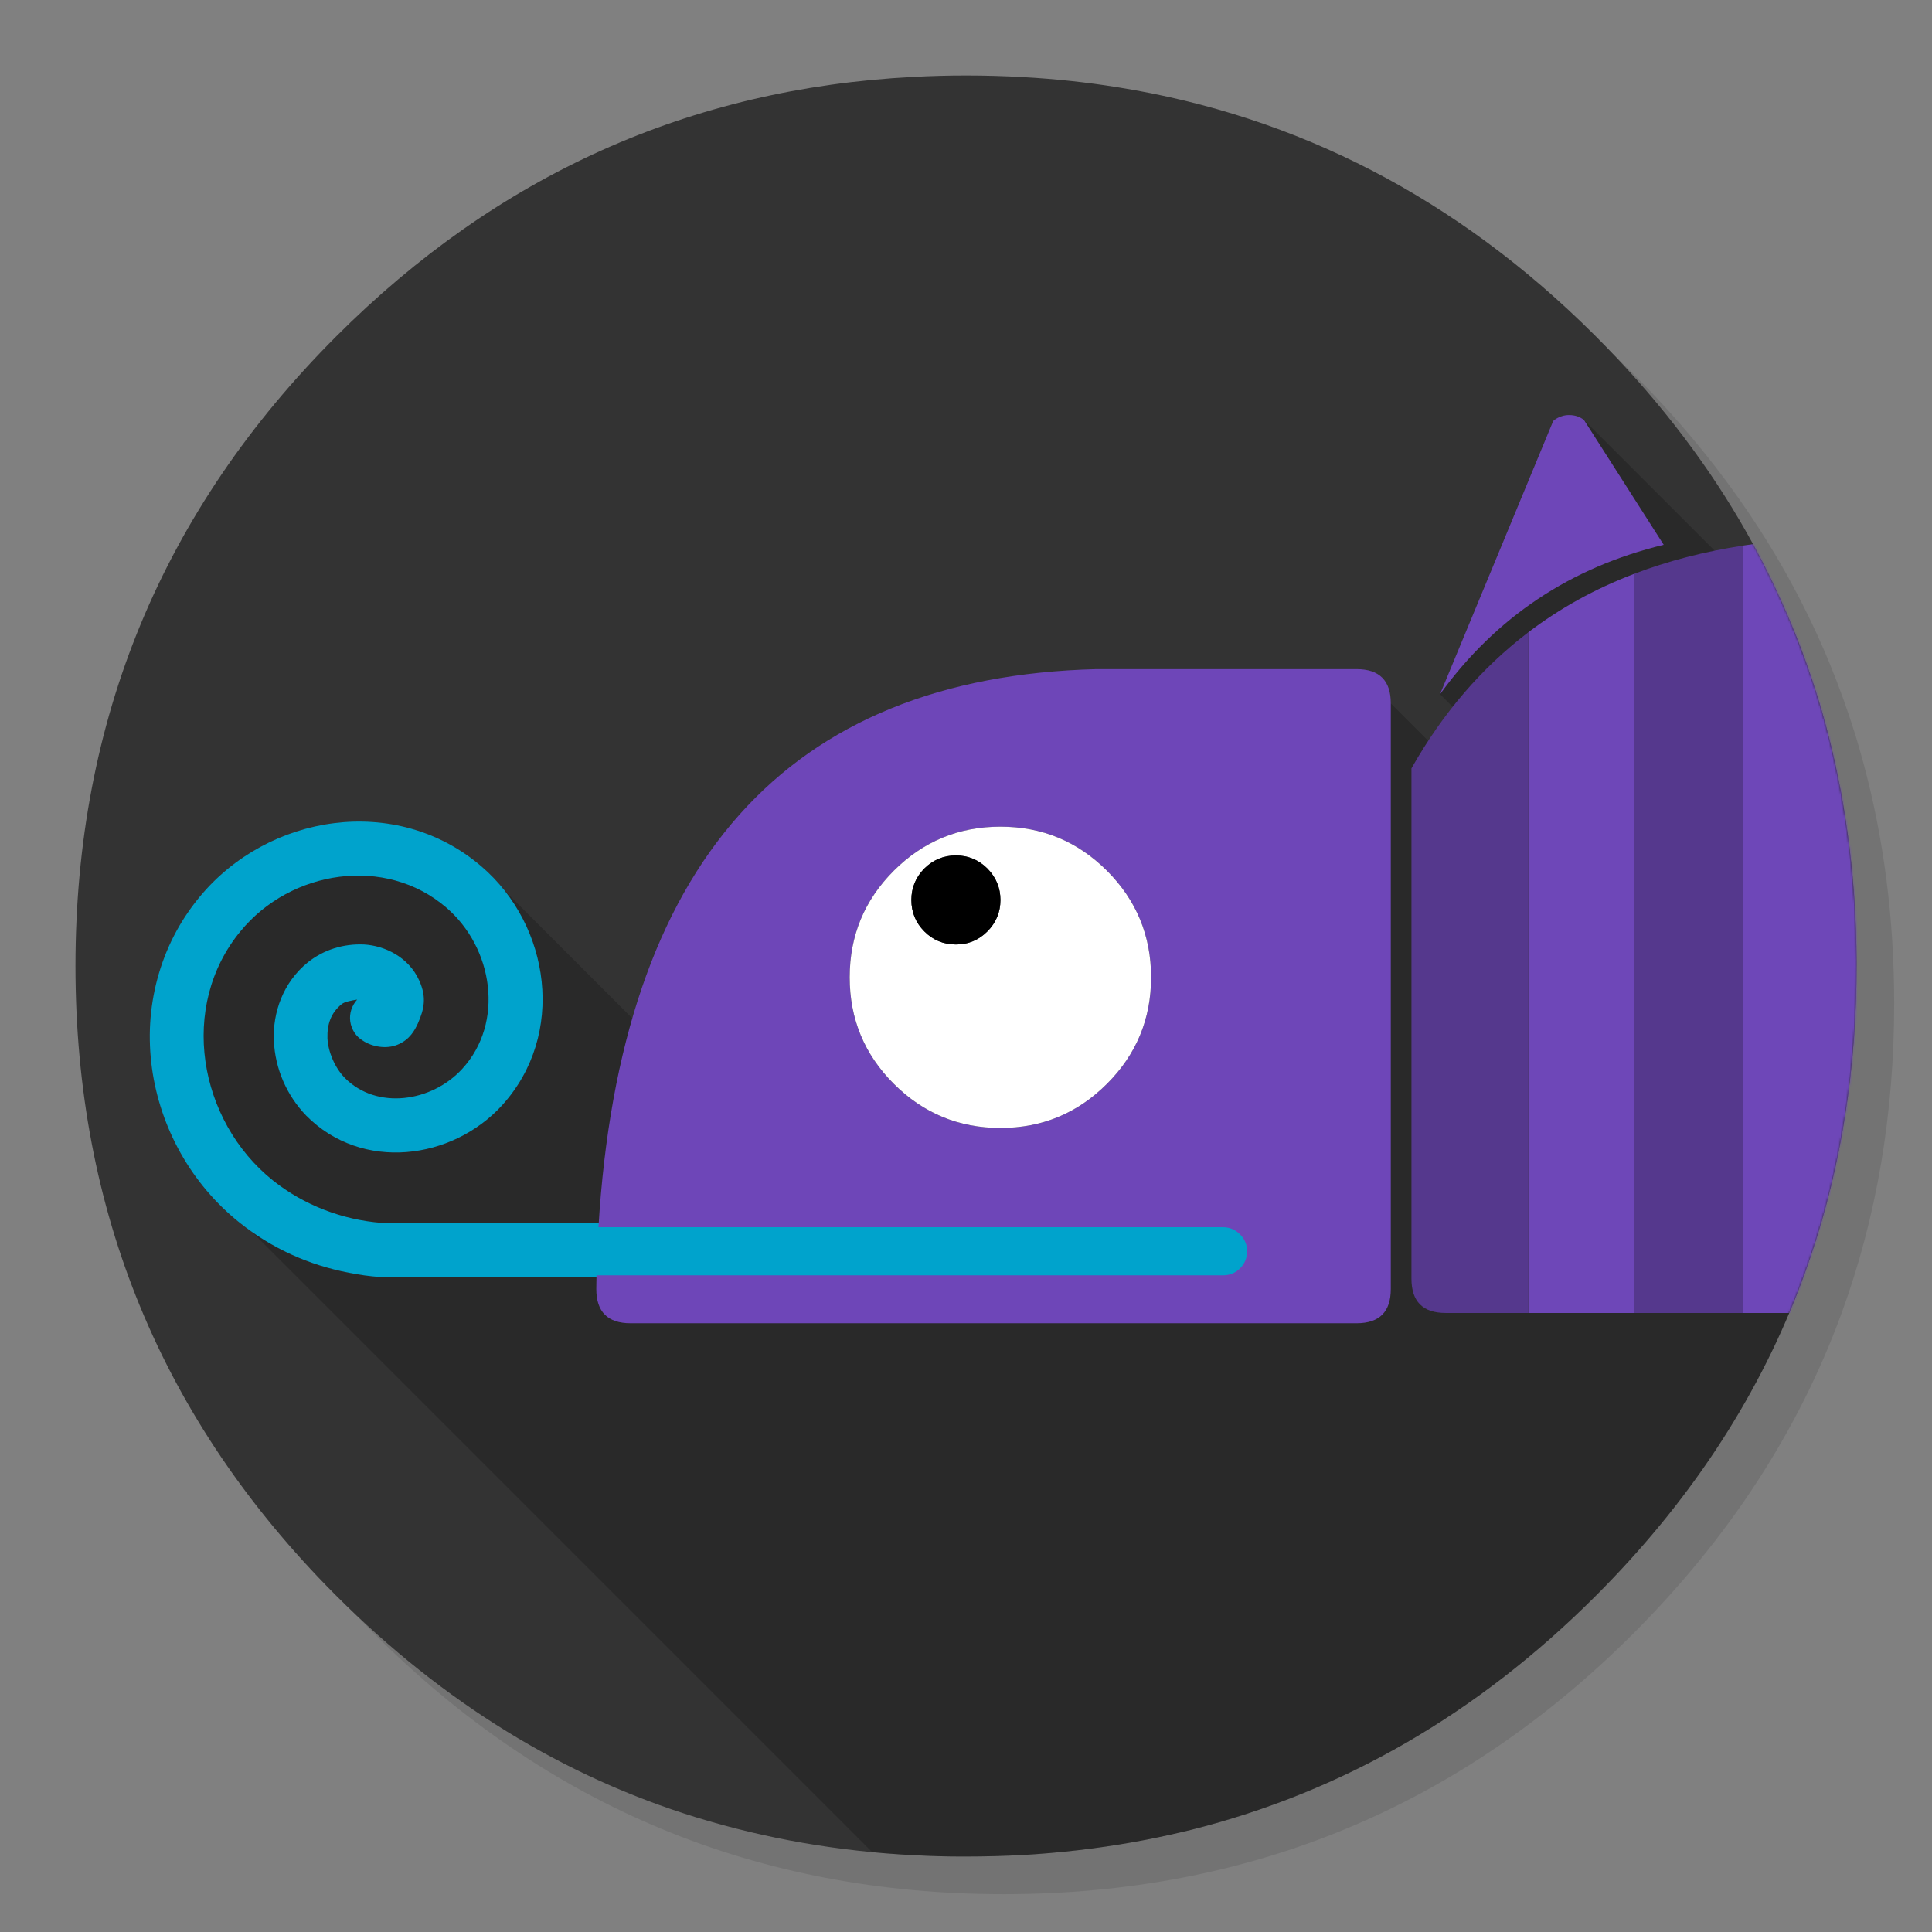 <?xml version="1.0" encoding="utf-8"?>
<!-- Generator: flash2svg, http://dissentgraphics.com/tools/flash2svg -->
<svg id="Apps-GNS3" image-rendering="optimizeSpeed" baseProfile="basic" version="1.1" style="background-color:#FFFFFF" x="0px" y="0px" width="1024px" height="1024px" viewBox="0 0 1024 1024" enable-background="new 0 0 1024 1024" xmlns="http://www.w3.org/2000/svg" xmlns:xlink="http://www.w3.org/1999/xlink">
  <rect x="0" y="0" width="1024" height="1024" fill="#808080" stroke="none"/>
  <defs transform="matrix(1 0 0 1 0 0) "/>
  <g id="background-circle-shadow">
    <g id="shape">
      <path id="path" fill="#000000" fill-opacity="0.098" d="M969.6,351.25 Q961,330.4 950.2,310.4 C946.15,302.85 941.85,295.35 937.3,288 917.75,256.3 893.9,226.35 865.75,198.2 773.6,106.05 662.3,59.95 531.95,59.95 401.6,59.95 290.35,106.05 198.2,198.2 106.05,290.35 59.95,401.6 59.95,531.95 59.95,662.3 106.05,773.6 198.2,865.75 290.35,957.9 401.6,1003.95 531.95,1003.95 662.3,1003.95 773.6,957.9 865.75,865.75 916.5,814.95 953.3,758.35 976.1,696 994.65,645.15 1003.95,590.5 1003.95,531.95 1003.95,487.05 998.5,444.4 987.55,404 986.3,399.45 985,394.9 983.65,390.4 979.55,377.1 974.85,364.05 969.6,351.25z"/>
    </g>
  </g>
  <g id="background-circle">
    <g id="shape2">
      <path id="path1" fill="#333333" fill-opacity="1" d="M845.8,178.25 C845.45,177.9 845.15,177.6 844.8,177.25 772.35,105.2 688.1,61.5 592.15,46.2 575.9,43.6 559.35,41.8 542.1,40.85 532.4,40.3 522.25,40 512,40 502.65,40 493.4,40.25 484.1,40.75 365.75,46.85 263.8,92.7 178.25,178.25 Q40,316.5 40,512 C40,641.9 85.75,752.85 177.25,844.8 177.6,845.15 177.9,845.45 178.25,845.8 234.95,902.45 298.8,941.7 369.35,963.35 406.1,974.6 444.15,981.2 484.1,983.3 484.25,983.3 484.35,983.3 484.5,983.3 493,983.75 501.1,984 509,984 510.2,984 511.1,984 512,984 522.3,984 532.5,983.7 542.1,983.2 544.6,983.05 546.85,982.9 549.05,982.75 569.25,981.3 588.95,978.7 607.75,975.05 615.7,973.5 623.55,971.75 631.15,969.9 711.95,949.6 783.3,908.3 845.8,845.8 894.4,797.2 930.2,743.3 953.15,684 971.6,636.35 981.8,585.2 983.7,530.5 983.9,524.45 984,518.25 984,512 984,511.35 984,510.65 984,510 984,509.65 984,509.35 984,509 983.8,468.35 979.05,429.5 969.7,392 968.6,387.65 967.35,383 966.05,378.4 965.05,375 964.05,371.55 962.9,367.9 961.3,362.75 959.5,357.4 957.6,352.05 951.15,333.8 943.45,316 934.45,298.4 930.65,291 926.5,283.45 922.15,276 901.85,241.5 876.35,208.8 845.8,178.25z"/>
    </g>
  </g>
  <g id="object-shadow">
    <g id="shape4">
      <path id="path2" fill="#000000" fill-opacity="0.2" d="M757.975,393.625 L737.15,372.8 335.4,540 268.325,472.925 161,452 97,515 101,593 132.775,652.175 462.3,981.7 C469.75,982.4 476.9,982.9 484.1,983.3 484.25,983.3 484.35,983.3 484.5,983.3 493,983.75 501.1,984 509,984 Q510.5,984 512,984 C522.3,984 532.5,983.7 542.1,983.2 544.6,983.05 546.85,982.9 549.05,982.75 569.25,981.3 588.95,978.7 607.75,975.05 615.7,973.5 623.55,971.75 631.15,969.9 711.95,949.6 783.3,908.3 845.8,845.8 894.4,797.2 930.2,743.3 953.15,684 971.6,636.35 981.8,585.2 983.7,530.5 983.9,524.45 984,518.25 984,512 984,511.35 984,510.65 984,510 984,509.65 984,509.35 984,509 983.8,468.35 979.05,429.5 969.7,392 968.6,387.65 967.35,383 966.05,378.4 965.05,375 964.05,371.55 962.9,367.9 961.3,362.75 959.5,357.4 957.6,352.05 955.45,345.9 953.15,339.8 950.65,333.7 L950.625,333.675 L839.55,222.6 763.25,367.95 778,382.7 757.975,393.625z"/>
    </g>
  </g>
  <g id="Layer.__201">
    <g id="shape6">
      <path id="path3" fill="#00A3CC" fill-opacity="1" d="M690.15,677.15 L690.15,648.45 C527.65,648.35 364.95,648.25 202.25,648.15 181.6,646.55 161.2,638.85 144.7,625.7 105,593.9 94.65,533.25 127.5,493.55 154.1,461.1 204.3,453.3 236.5,481 261.5,502.4 267.45,542.05 245,566.5 228.8,584.2 199.65,588.4 182.75,571.3 177.55,566 173.9,557.6 173.55,550.25 173.35,542.8 175.4,536.85 181.1,532.2 182.75,530.9 186.3,530.3 189.3,529.8 186.45,532.95 185.05,537.2 185.65,541.4 186.25,545.6 188.65,549.4 192.3,551.55 197.05,554.75 204.8,556.3 210.95,553.6 217.2,550.95 219.8,546.1 221.5,542.4 224.8,534.85 226.25,528.7 222.2,519.7 216.6,507.25 203.95,501.25 193,500.6 182,500.1 171.45,503.4 163.05,510.15 150,520.75 144.5,536.75 145.15,551.55 145.8,566.45 151.95,580.6 162.35,591.35 191.95,621.2 239.7,614.7 266,585.95 300.2,548.45 291.65,490.5 255.2,459.25 210.05,420.45 142,431.4 105.7,475.5 Q89.8,494.85 83.35,519.05 77.25,542.05 80.55,566.2 C84.9,597.55 101.2,627.5 127.15,648.15 144.05,661.6 163.35,670.45 185,674.6 190.45,675.7 195.95,676.45 201.45,676.85 L201.45,676.9 C377.25,677 536.65,677.1 690.15,677.15z"/>
    </g>
  </g>
  <mask id="background-circle1">
    <g id="g">
      <g id="shape25">
        <path id="path19" fill="#FFFFFF" fill-opacity="1" d="M845.8,178.25 C845.45,177.9 845.15,177.6 844.8,177.25 772.35,105.2 688.1,61.5 592.15,46.2 575.9,43.6 559.35,41.8 542.1,40.85 532.4,40.3 522.25,40 512,40 502.65,40 493.4,40.25 484.1,40.75 365.75,46.85 263.8,92.7 178.25,178.25 Q40,316.5 40,512 C40,641.9 85.75,752.85 177.25,844.8 177.6,845.15 177.9,845.45 178.25,845.8 234.95,902.45 298.8,941.7 369.35,963.35 406.1,974.6 444.15,981.2 484.1,983.3 484.25,983.3 484.35,983.3 484.5,983.3 493,983.75 501.1,984 509,984 510.2,984 511.1,984 512,984 522.3,984 532.5,983.7 542.1,983.2 544.6,983.05 546.85,982.9 549.05,982.75 569.25,981.3 588.95,978.7 607.75,975.05 615.7,973.5 623.55,971.75 631.15,969.9 711.95,949.6 783.3,908.3 845.8,845.8 894.4,797.2 930.2,743.3 953.15,684 971.6,636.35 981.8,585.2 983.7,530.5 983.9,524.45 984,518.25 984,512 984,511.35 984,510.65 984,510 984,509.65 984,509.35 984,509 983.8,468.35 979.05,429.5 969.7,392 968.6,387.65 967.35,383 966.05,378.4 965.05,375 964.05,371.55 962.9,367.9 961.3,362.75 959.5,357.4 957.6,352.05 951.15,333.8 943.45,316 934.45,298.4 930.65,291 926.5,283.45 922.15,276 901.85,241.5 876.35,208.8 845.8,178.25z"/>
      </g>
    </g>
  </mask>
  <g id="masked" mask="url(#background-circle1)">
    <g id="Calque.__201">
      <g id="shape8">
        <path id="path4" fill="#6E47B8" fill-opacity="1" d="M1077.3,391 L1023.9,287.2 C987.5,283.9 954.15,284.55 924,289.15 L924,695.9 1067.55,695.9 C1079.65,695.9 1085.7,689.85 1085.7,677.75 L1085.7,407.25 C1085.7,399.25 1083.05,393.9 1077.3,391z M866,304.2 C845.4,312.05 826.75,322.4 810,335.15 L810,335.125 L810,695.9 866,695.9 866,304.175z"/>
        <path id="path7" fill="#55388D" fill-opacity="1" d="M924,289.15 C903.15,292.35 883.85,297.35 866,304.2 L866,304.175 L866,695.9 924,695.9 924,289.15z M748.1,677.75 C748.1,689.85 754.15,695.9 766.25,695.9 L810,695.9 810,335.125 L810,335.15 C785.25,354 764.65,378 748.1,407.25 L748.1,677.75z"/>
        <path id="path10" fill="#6E46B8" fill-opacity="1" d="M737.15,372.8 Q737.15,354.65 719,354.65 L581.05,354.65 C416.85,358.9 328.85,457.5 317.2,650.45 L648.2,650.45 C651.7,650.45 654.75,651.75 657.25,654.25 659.75,656.75 661,659.7 661,663.2 661,666.7 659.75,669.75 657.25,672.25 654.75,674.75 651.7,675.95 648.2,675.95 L316.55,675.95 C316.4,675.95 316.25,675.95 316.15,675.95 316.15,678.55 316.1,680.85 316.05,683.2 316.05,695.3 322.1,701.35 334.2,701.35 L719,701.35 C731.15,701.35 737.15,695.3 737.15,683.2 L737.15,372.8z M586.7,574.45 C571.1,590.05 552.3,597.85 530.25,597.85 508.2,597.85 489.35,590.05 473.75,574.45 458.15,558.9 450.35,540.05 450.35,518 450.35,495.95 458.15,477.1 473.75,461.5 489.35,445.95 508.2,438.15 530.25,438.15 552.3,438.15 571.1,445.95 586.7,461.5 602.3,477.1 610.1,495.95 610.1,518 610.1,540.05 602.3,558.9 586.7,574.45z M831.75,220 C830.4,220 829.1,220.15 827.95,220.55 826.2,221.05 824.65,221.9 823.25,223.1 L763.25,367.95 C792.85,327.05 832.4,300.7 881.8,288.75 L839.55,222.6 C837.3,220.85 834.7,220 831.75,220z"/>
        <path id="path11" fill="#FFFFFF" fill-opacity="1" d="M586.7,574.45 C602.3,558.9 610.1,540.05 610.1,518 610.1,495.95 602.3,477.1 586.7,461.5 571.1,445.95 552.3,438.15 530.25,438.15 508.2,438.15 489.35,445.95 473.75,461.5 458.15,477.1 450.35,495.95 450.35,518 450.35,540.05 458.15,558.9 473.75,574.45 489.35,590.05 508.2,597.85 530.25,597.85 552.3,597.85 571.1,590.05 586.7,574.45z M506.65,453.4 C513.15,453.4 518.7,455.75 523.3,460.3 527.9,464.95 530.25,470.55 530.25,477 530.25,483.5 527.9,489.1 523.3,493.7 518.7,498.3 513.15,500.6 506.65,500.6 500.15,500.6 494.55,498.3 489.95,493.7 485.35,489.1 483.05,483.5 483.05,477 483.05,470.55 485.35,464.95 489.95,460.3 494.55,455.75 500.15,453.4 506.65,453.4z"/>
        <path id="path14" fill="#000000" fill-opacity="1" d="M506.65,453.4 C500.15,453.4 494.55,455.75 489.95,460.3 485.35,464.95 483.05,470.55 483.05,477 483.05,483.5 485.35,489.1 489.95,493.7 494.55,498.3 500.15,500.6 506.65,500.6 513.15,500.6 518.7,498.3 523.3,493.7 527.9,489.1 530.25,483.5 530.25,477 530.25,470.55 527.9,464.95 523.3,460.3 518.7,455.75 513.15,453.4 506.65,453.4z"/>
      </g>
    </g>
  </g>
</svg>